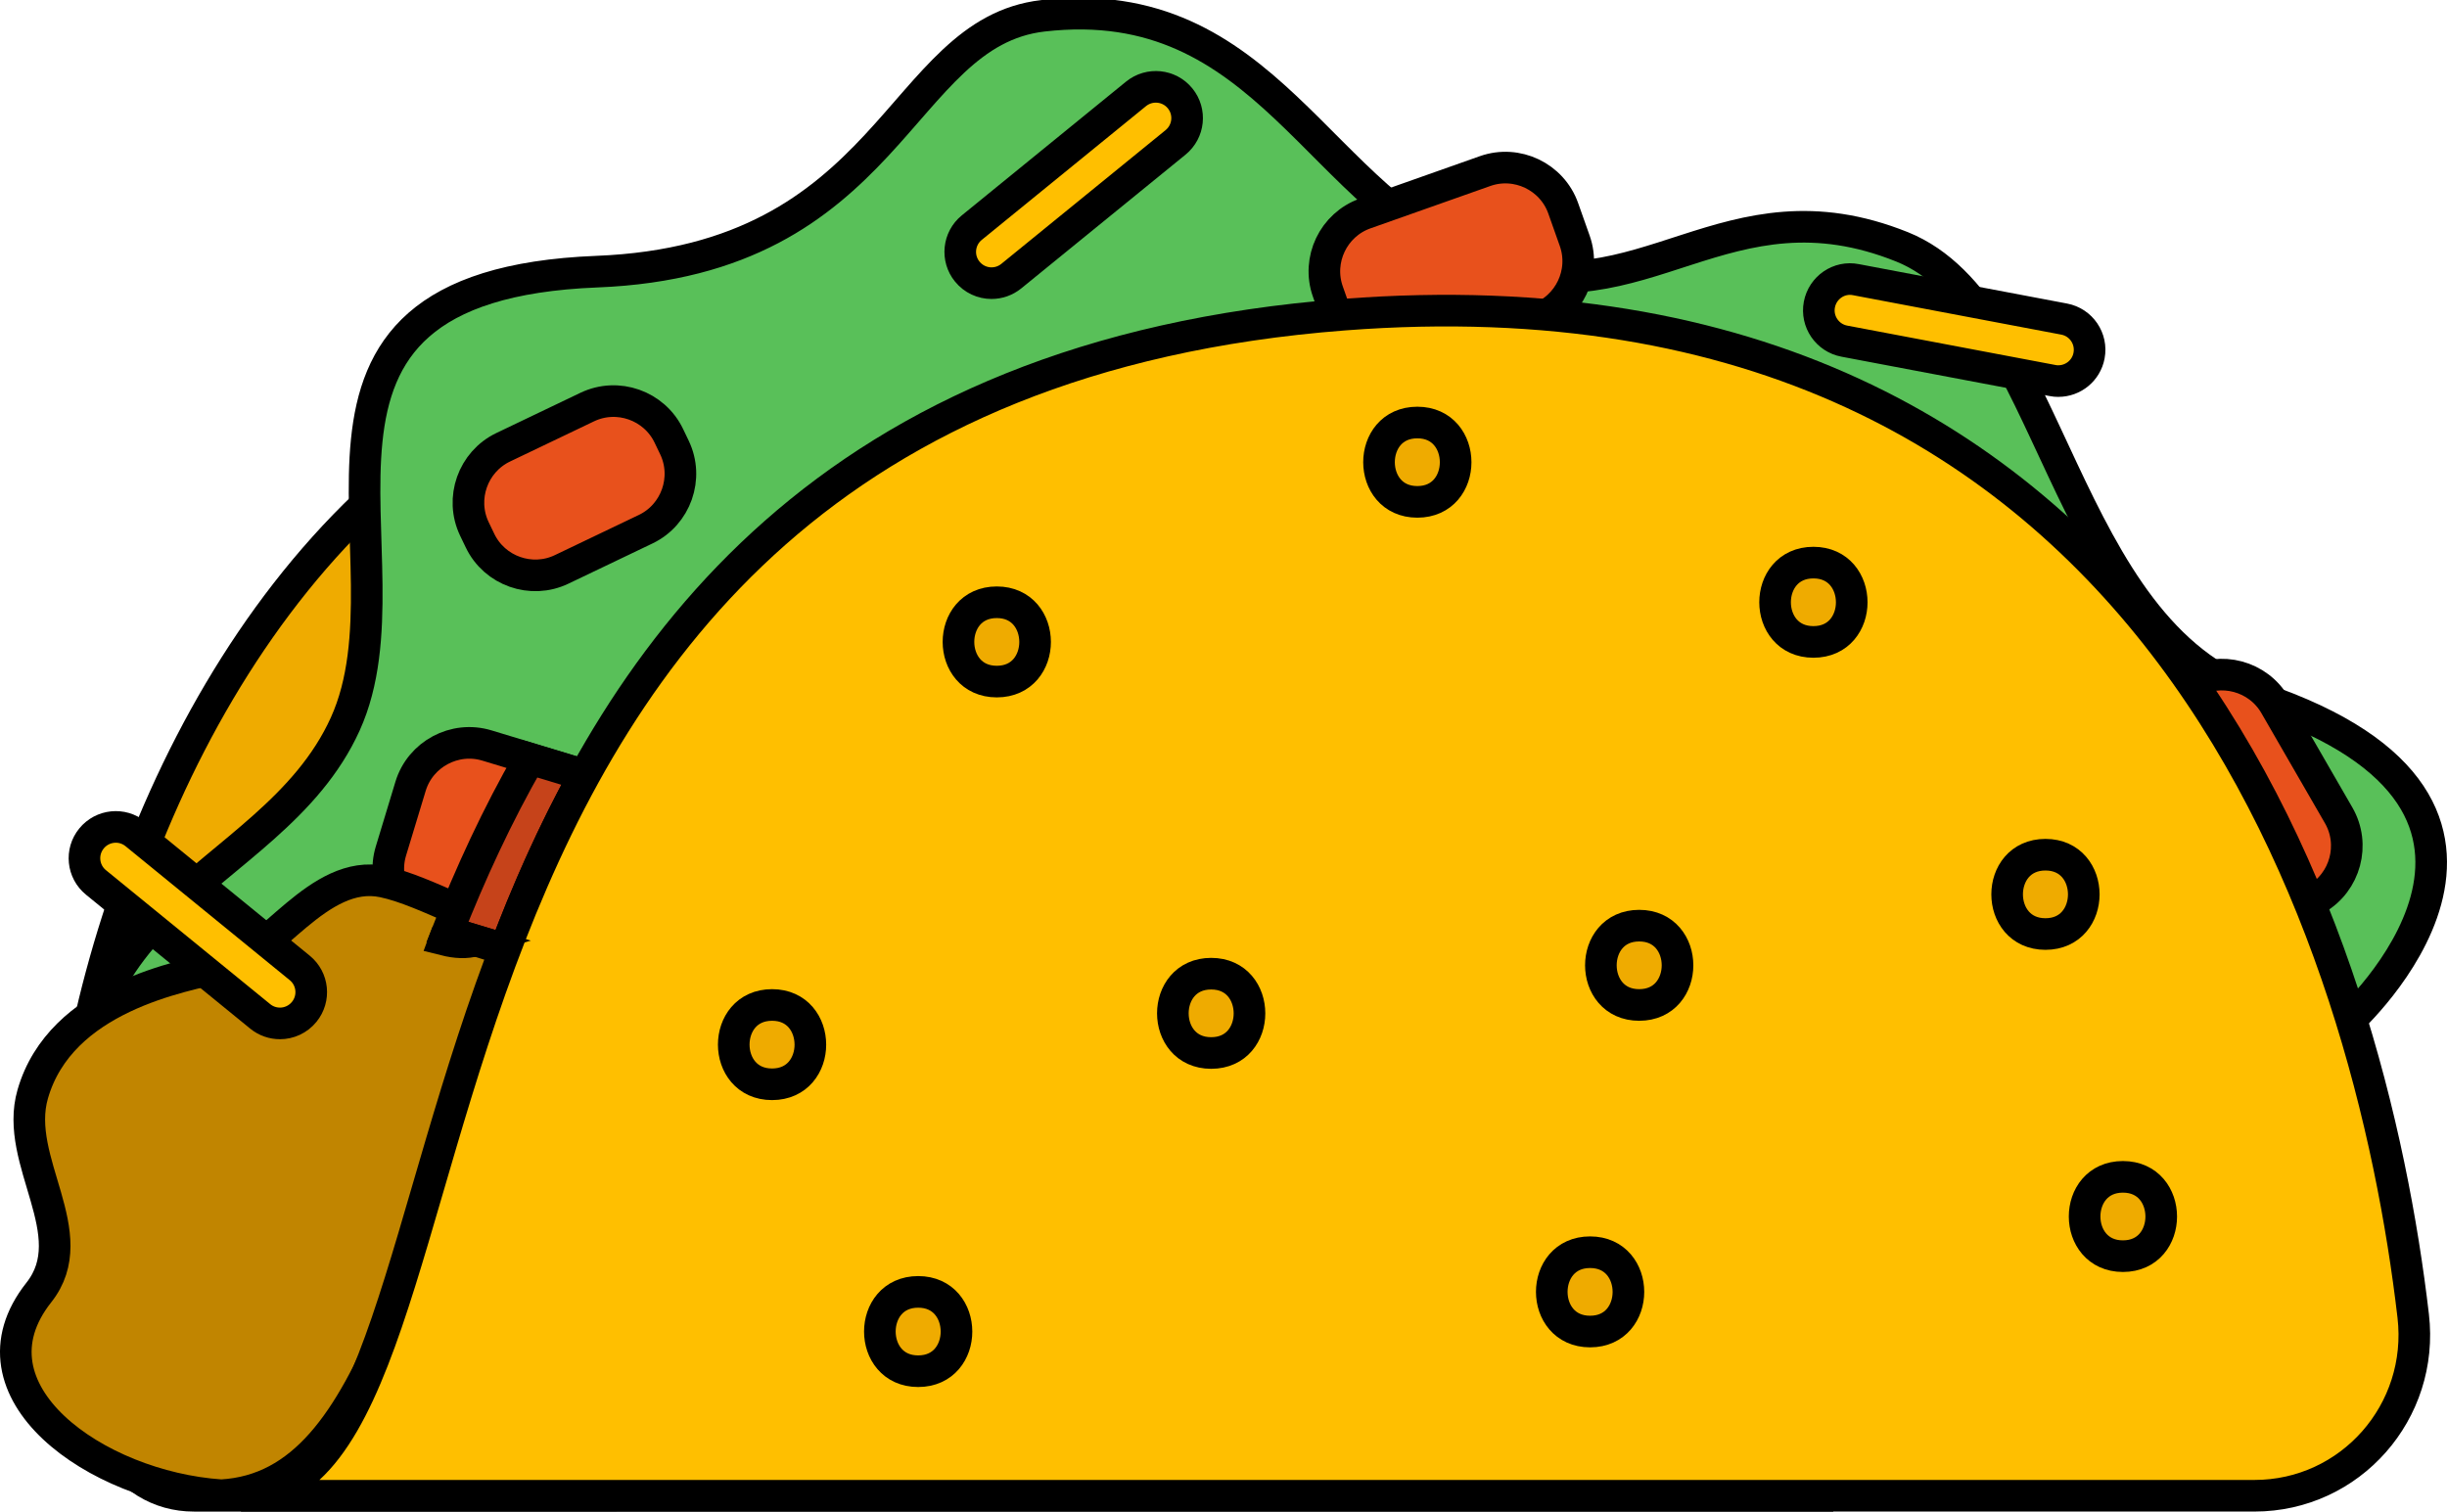 <svg version="1.1" xmlns="http://www.w3.org/2000/svg" xmlns:xlink="http://www.w3.org/1999/xlink" width="154.805" height="95.643" viewBox="0,0,154.805,95.643"><g transform="translate(-164.056,-86.673)"><g data-paper-data="{&quot;isPaintingLayer&quot;:true}" fill-rule="evenodd" stroke="#000000" stroke-width="2" stroke-linecap="butt" stroke-linejoin="miter" stroke-miterlimit="10" stroke-dasharray="" stroke-dashoffset="0" style="mix-blend-mode: normal"><path d="M176.329,181.316c-17.984,0 -7.097,-74.854 38.768,-73.744c46.719,1.132 63.681,73.744 63.681,73.744z" fill="#efab00"/><path d="M312.656,151.27c0,0 -93.343,24.855 -110.097,27.324c-22.436,3.306 -29.872,-3.908 -32.58,-15.59c-4.48,-19.324 11.134,-19.961 15.919,-30.519c4.783,-10.56 -6.47,-27.738 15.919,-28.624c18.726,-0.742 19.011,-15.131 28.217,-16.188c14.278,-1.639 17.396,11.916 27.959,15.693c9.978,3.567 15.228,-5.561 26.395,-1.073c9.568,3.847 9.999,24.291 22.602,28.541c20.539,6.929 5.666,20.436 5.666,20.436" fill="#59c059"/><path d="M191.37,145.349c-2.037,-0.618 -3.201,-2.793 -2.582,-4.83l1.241,-4.094c0.618,-2.037 2.791,-3.199 4.83,-2.582l10.9,3.304c2.039,0.62 3.201,2.793 2.582,4.832l-1.241,4.092c-0.618,2.039 -2.791,3.199 -4.83,2.582l-10.9,-3.304" fill="#e8511c"/><path d="M188.286,142.458c2.758,0.574 6.701,3.029 9.918,3.682c-8.322,17.639 -9.822,34.546 -20.127,35.14h-0.048c-7.911,-0.535 -16.45,-6.592 -11.515,-12.828c2.927,-3.702 -1.621,-8.295 -0.387,-12.551c1.766,-6.137 9.435,-7.463 12.096,-8.077c2.903,-0.653 5.975,-6.216 10.064,-5.365" fill="#c18500"/><path d="M201.032,135.727c-1.999,3.623 -3.643,7.345 -5.028,11.027l-1.861,-0.574l-1.782,-0.533c1.445,-3.684 3.148,-7.386 5.207,-10.968z" fill="#c6431a"/><path d="M199.588,122.7c-1.92,0.921 -4.246,0.101 -5.165,-1.821l-0.356,-0.74c-0.919,-1.922 -0.099,-4.244 1.821,-5.165l5.316,-2.544c1.922,-0.921 4.246,-0.101 5.165,1.819l0.356,0.742c0.919,1.92 0.099,4.246 -1.821,5.165l-5.316,2.544" fill="#e8511c"/><path d="M299.386,136.254c-1.065,-1.845 -0.428,-4.227 1.419,-5.292l1.885,-1.089c1.845,-1.065 4.227,-0.426 5.292,1.417l4.025,6.972c1.065,1.845 0.428,4.225 -1.419,5.292l-1.885,1.087c-1.845,1.065 -4.227,0.428 -5.292,-1.417l-4.025,-6.971" fill="#e8511c"/><path d="M253.727,109.538c-2.009,0.709 -4.233,-0.352 -4.941,-2.362l-0.725,-2.053c-0.711,-2.009 0.35,-4.233 2.36,-4.943l7.59,-2.683c2.009,-0.709 4.233,0.354 4.941,2.362l0.727,2.053c0.711,2.009 -0.352,4.235 -2.362,4.943l-7.59,2.683" fill="#e8511c"/><path d="M179.299,181.316c17.817,0 4.401,-69.715 69.784,-74.734c52.05,-3.995 64.934,40.164 67.64,63.354c0.707,6.052 -3.959,11.379 -10.049,11.379z" fill="#ffbf00"/><path d="M226.785,104.59c-0.574,0 -1.144,-0.249 -1.536,-0.731c-0.691,-0.847 -0.562,-2.095 0.285,-2.783l10.393,-8.465c0.849,-0.687 2.096,-0.562 2.785,0.285c0.691,0.847 0.562,2.095 -0.285,2.785l-10.393,8.463c-0.368,0.299 -0.81,0.445 -1.249,0.445" fill="#ffbf00"/><path d="M294.274,110.786c-0.123,0 -0.245,-0.01 -0.37,-0.036l-13.171,-2.492c-1.075,-0.202 -1.78,-1.239 -1.578,-2.312c0.204,-1.075 1.241,-1.792 2.312,-1.578l13.173,2.494c1.075,0.202 1.78,1.239 1.576,2.312c-0.178,0.95 -1.01,1.611 -1.942,1.611" fill="#ffbf00"/><path d="M181.765,151.427c-0.439,0 -0.883,-0.145 -1.251,-0.447l-10.387,-8.473c-0.847,-0.689 -0.974,-1.936 -0.281,-2.783c0.691,-0.845 1.936,-0.976 2.785,-0.283l10.387,8.475c0.847,0.689 0.974,1.936 0.281,2.783c-0.39,0.479 -0.96,0.729 -1.534,0.729" fill="#ffbf00"/><path d="M293.458,145.772c-3.229,0 -3.235,-5.019 0,-5.019c3.231,0 3.235,5.019 0,5.019" fill="#efab00"/><path d="M267.757,150.261c-3.229,0 -3.235,-5.019 0,-5.019c3.231,0 3.235,5.019 0,5.019" fill="#efab00"/><path d="M264.65,170.924c-3.229,0 -3.235,-5.019 0,-5.019c3.231,0 3.237,5.019 0,5.019" fill="#efab00"/><path d="M222.143,173.434c-3.229,0 -3.235,-5.019 0,-5.019c3.229,0 3.235,5.019 0,5.019" fill="#efab00"/><path d="M227.116,129.799c-3.229,0 -3.235,-5.019 0,-5.019c3.229,0 3.235,5.019 0,5.019" fill="#efab00"/><path d="M253.721,118.428c-3.229,0 -3.235,-5.021 0,-5.021c3.229,0 3.235,5.021 0,5.021" fill="#efab00"/><path d="M240.679,153.3c-3.229,0 -3.235,-5.019 0,-5.019c3.229,0 3.235,5.019 0,5.019" fill="#efab00"/><path d="M212.899,155.28c-3.229,0 -3.235,-5.019 0,-5.019c3.229,0 3.235,5.019 0,5.019" fill="#efab00"/><path d="M298.359,166.155c-3.229,0 -3.235,-5.019 0,-5.019c3.229,0 3.235,5.019 0,5.019" fill="#efab00"/><path d="M278.779,127.29c-3.231,0 -3.237,-5.019 0,-5.019c3.229,0 3.235,5.019 0,5.019" fill="#efab00"/><path d="M192.361,145.647l1.782,0.535c-0.594,0.176 -1.247,0.139 -1.96,-0.04c0.059,-0.158 0.119,-0.317 0.178,-0.495" fill="#4ba04b"/></g></g></svg>